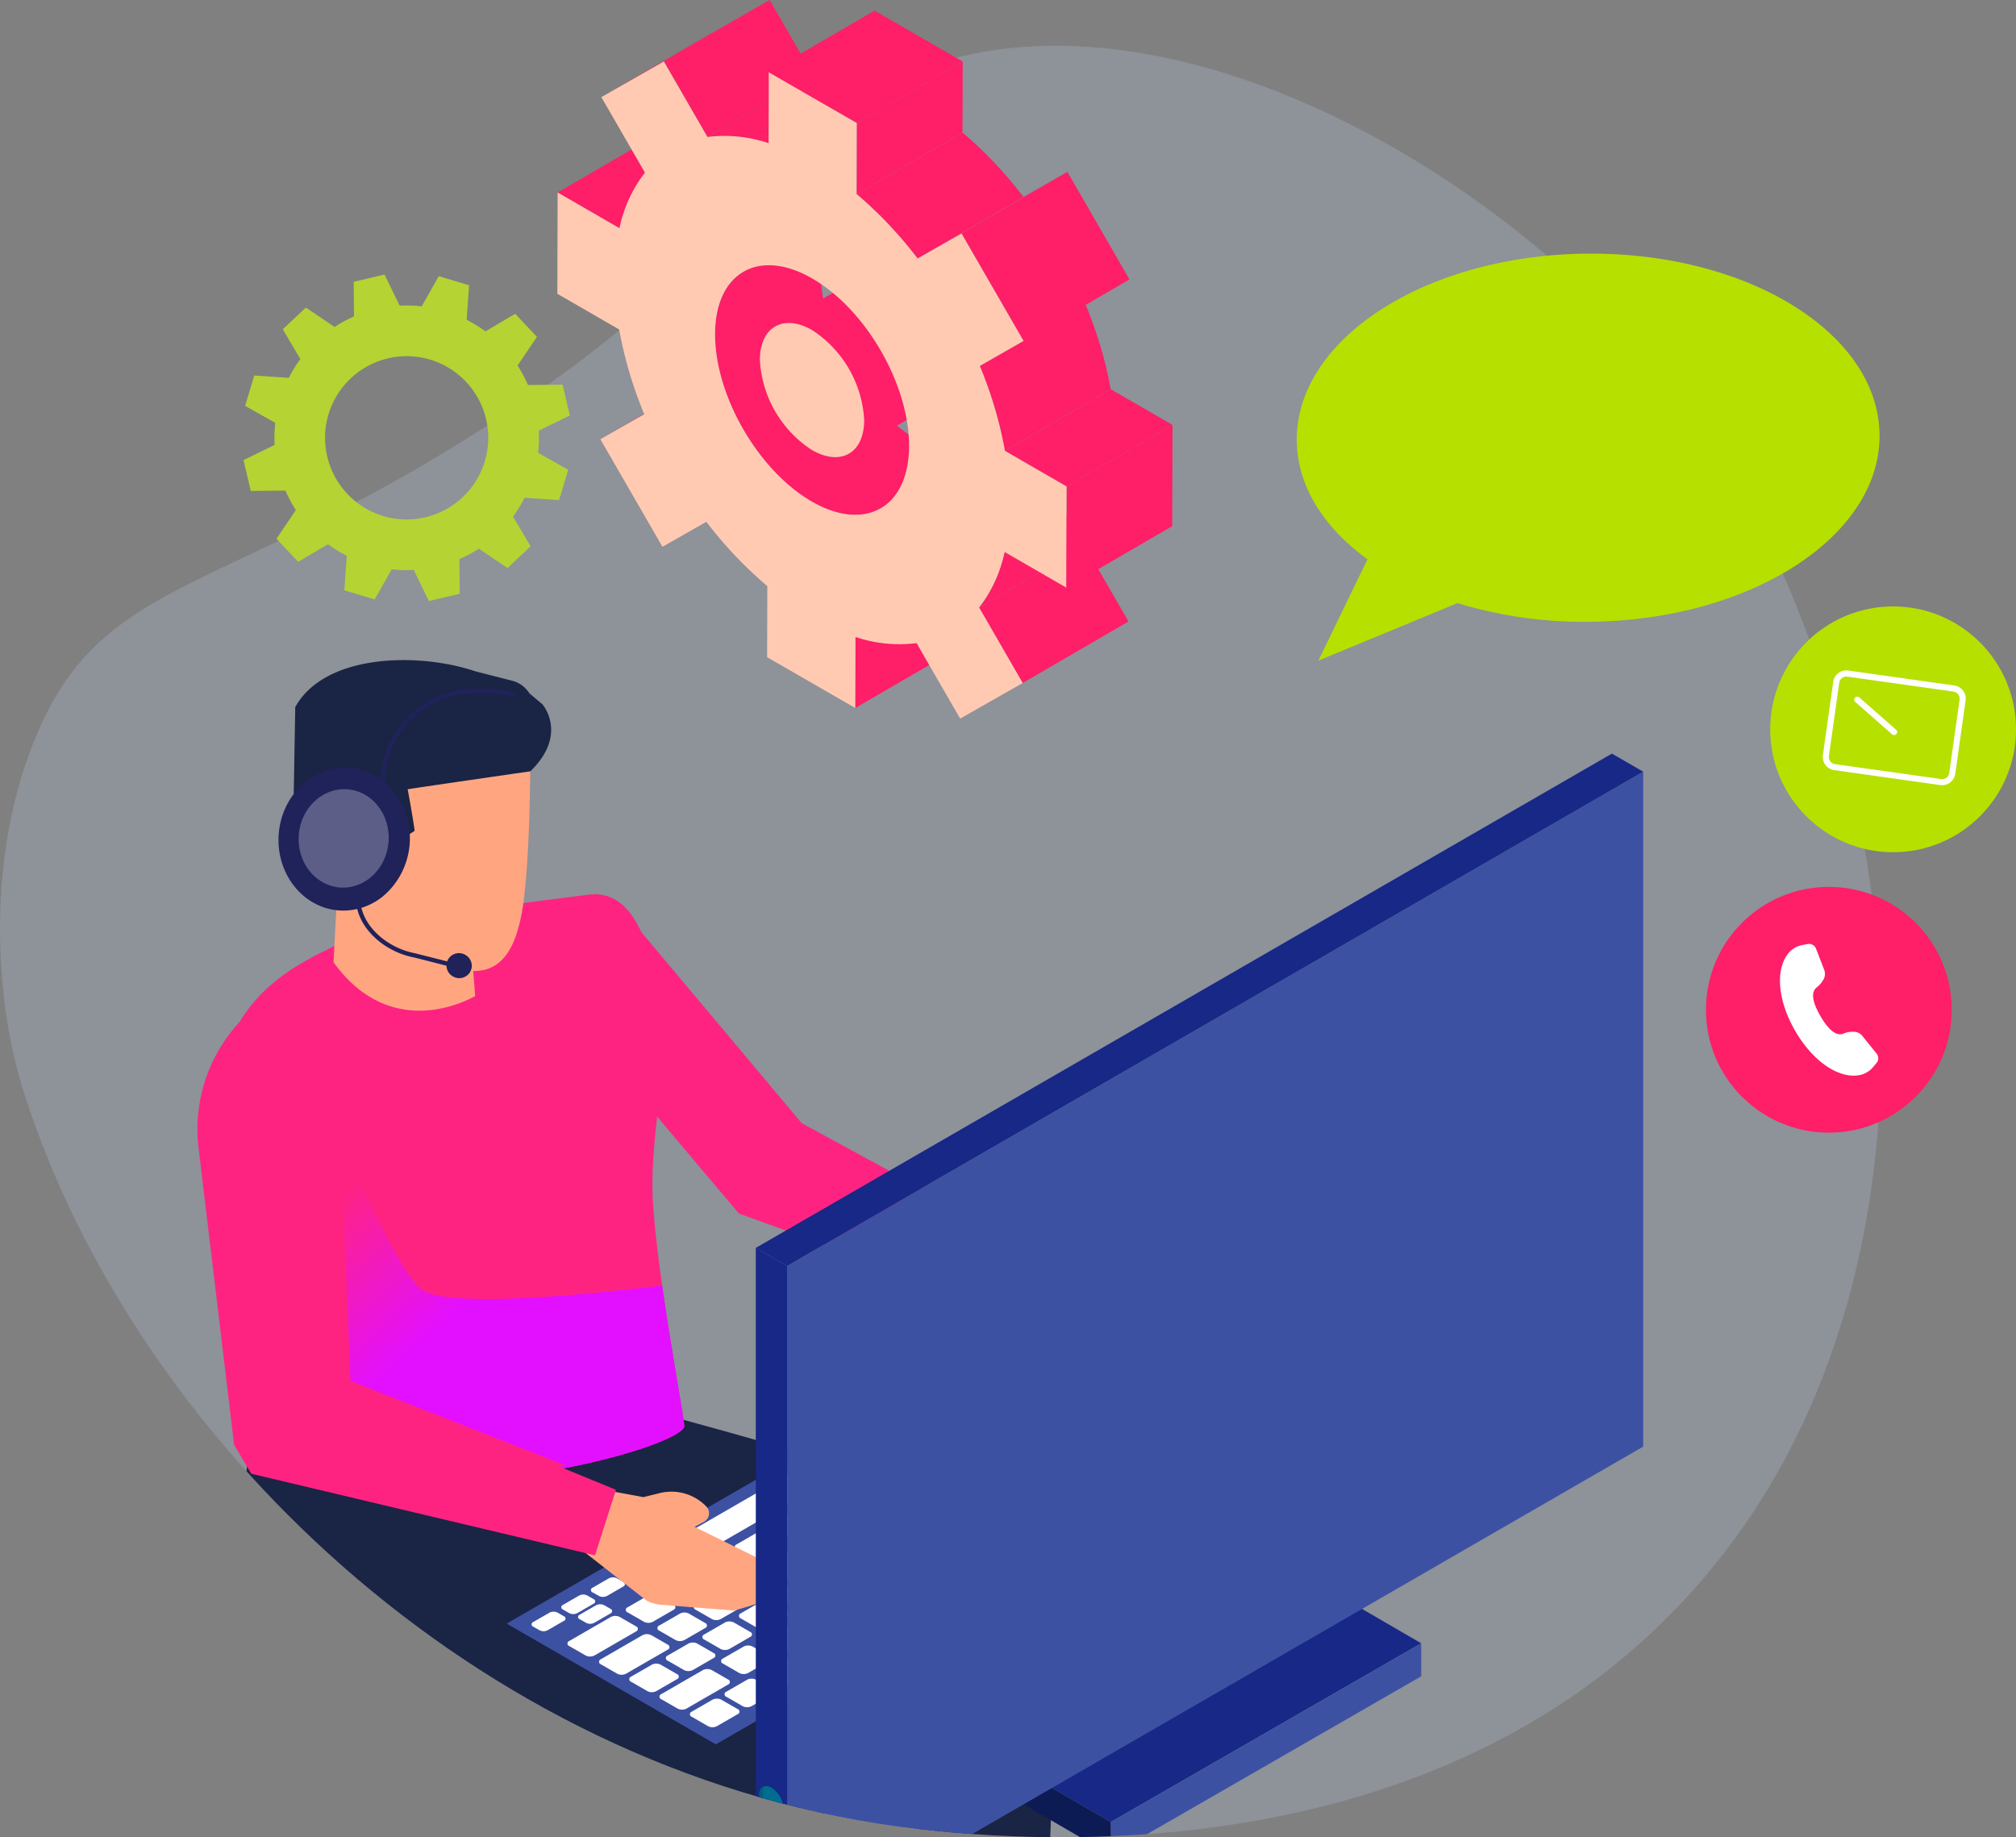 <svg xmlns="http://www.w3.org/2000/svg" xmlns:xlink="http://www.w3.org/1999/xlink" width="257.689" height="234.839" viewBox="0 0 257.689 234.839">
  <rect x="0" y="0" width="257.689" height="234.839" fill="#808080" stroke="none"/>
  <defs>
    <clipPath id="clip-path">
      <path id="Path_19715" data-name="Path 19715" d="M21.71,575.793c-6.96,15.932-5.465,34.562-2.162,45.35,13.016,42.523,55.209,85.83,109.415,94.369,12.685,2,77.021,10.127,110.661-37.937,29.737-42.491,18.39-109.5-8.164-144.638-22-29.114-67.685-54.678-99.508-40.72-19.082,8.37-16.523,21.56-54.179,45.45C45.183,558.349,30.221,556.307,21.71,575.793Z" transform="translate(-16.776 -488.293)" fill="none"/>
    </clipPath>
    <linearGradient id="linear-gradient" x1="0.027" y1="0.885" x2="-0.265" y2="0.549" gradientUnits="objectBoundingBox">
      <stop offset="0" stop-color="#e310ff"/>
      <stop offset="1" stop-color="#ff2381"/>
    </linearGradient>
  </defs>
  <g id="Group_6552" data-name="Group 6552" transform="translate(-16.776 -481.533)">
    <path id="Path_19715-2" data-name="Path 19715" d="M21.71,575.793c-6.96,15.932-5.465,34.562-2.162,45.35,13.016,42.523,55.209,85.83,109.415,94.369,12.685,2,77.021,10.127,110.661-37.937,29.737-42.491,18.39-109.5-8.164-144.638-22-29.114-67.685-54.678-99.508-40.72-19.082,8.37-16.523,21.56-54.179,45.45C45.183,558.349,30.221,556.307,21.71,575.793Z" transform="translate(0 -0.913)" fill="#caddff" opacity="0.2" style="isolation: isolate"/>
    <g id="Group_6536" data-name="Group 6536" transform="translate(16.776 487.38)">
      <g id="Group_6535" data-name="Group 6535" clip-path="url(#clip-path)">
        <g id="Group_6534" data-name="Group 6534" transform="translate(25.242 78.526)">
          <g id="Group_6525" data-name="Group 6525" transform="translate(95.275 176.01)">
            <path id="Path_21523" data-name="Path 21523" d="M157.4,791.653s-1.372,6.548-1.295,8.1,2.91,2.6,4.425,3.376,3.021.452,4.1.937,4.059,5.317,9.667,7.108,7.668,1.764,8.595-.924-11.6-14.2-12.772-15.568-4.41-3.929-5.575-4.19S158.97,790.033,157.4,791.653Z" transform="translate(-156.105 -783.607)" fill="#1a2444"/>
            <path id="Path_21524" data-name="Path 21524" d="M166.665,792.07l.548-8.98-8.683-.53-.548,8.98a2.159,2.159,0,0,0,1.163,1.85,6.8,6.8,0,0,0,6.141.375A2.16,2.16,0,0,0,166.665,792.07Z" transform="translate(-156.358 -782.56)" fill="#efb387"/>
          </g>
          <path id="Path_21525" data-name="Path 21525" d="M80.459,699.224l58.348,22.818,8.706,51.213,10.344,1.271s5.007-62.652-.28-67.737-46.831-16.062-46.831-16.062Z" transform="translate(-50.617 -594.151)" fill="#1a2444"/>
          <g id="Group_6526" data-name="Group 6526" transform="translate(54.563 189.579)">
            <path id="Path_21526" data-name="Path 21526" d="M109.609,807.653s-.752,6.654-.529,8.189,3.141,2.314,4.723,2.946,3.051.165,4.167.547,4.541,4.914,10.293,6.169,7.8,1.035,8.471-1.73-12.881-13.054-14.179-14.306-4.759-3.5-5.945-3.648S111.016,805.892,109.609,807.653Z" transform="translate(-109.038 -799.264)" fill="#1a2444"/>
            <path id="Path_21527" data-name="Path 21527" d="M118.823,807.245l-.3-9-8.695.291.3,9a2.162,2.162,0,0,0,1.332,1.734,6.8,6.8,0,0,0,6.148-.206A2.165,2.165,0,0,0,118.823,807.245Z" transform="translate(-109.145 -798.247)" fill="#efb387"/>
          </g>
          <path id="Path_21528" data-name="Path 21528" d="M83.259,691.246l-29.576,2.2s-3.118,19.693,1.122,25.059c7.866,9.953,52.307,17.479,52.307,17.479L102.6,786.586l11.1,1.195s20.368-63.062,16.287-67.512C121.364,710.871,83.259,691.246,83.259,691.246Z" transform="translate(-46.852 -594.221)" fill="#1a2444"/>
          <path id="Path_21529" data-name="Path 21529" d="M52.139,630.052c3.6-5.874,8.706-8.092,14.2-10.745s24.6-4.806,30.377-5.564,7.436,6.054,9.236,11.549-1.008,16.782-1.008,25.451,3.933,28.744,4.076,30.876S87.86,690.354,68.6,688.506c-9.948-1.137-15.064-4.248-15.064-4.248Z" transform="translate(-46.793 -583.749)" fill="#ff2381"/>
          <g id="Group_6527" data-name="Group 6527" transform="translate(12.243)">
            <path id="Path_21530" data-name="Path 21530" d="M77.942,614.126c-1.861-.189-8.835-3.626-11.287-3.373l-.591,11.219c7.689,10.665,18.109,4.311,18.109,4.311L83.157,613.7A15.525,15.525,0,0,1,77.942,614.126Z" transform="translate(-60.916 -583.351)" fill="#ffa681"/>
            <path id="Path_21531" data-name="Path 21531" d="M90.256,611.3c.772-6.405.791-16.641.791-16.641s-22.09-4.692-26.162.832a77.782,77.782,0,0,1,2.12,10.649c.092,1.232.057,2.932.953,3.7,0,0,2.156,3.193,3.3,4.676,1.689,2.188,7.379,5.613,11.354,6.1a7.637,7.637,0,0,0,2.181-.017C87.548,620.144,89.479,617.729,90.256,611.3Z" transform="translate(-60.757 -580.93)" fill="#ffa681"/>
            <path id="Path_21532" data-name="Path 21532" d="M60.367,585.09l-.254,14.668,5.987,8.387,1.214-.154c.621-1.39,2.533-4.675,2.533-4.675a14.14,14.14,0,0,1-.677-2.906l2.378-1.7,2.4,3.282,1.683-1.094c-.282-2.039-.824-4.913-.889-5.307.015-.038,15.679-2.3,15.679-2.3,4.893-4.768,1.525-8.581,1.525-8.581l-1.635-1.368a3.716,3.716,0,0,0-2.235-1.633l-4.7-1.2C76.031,578.035,64.1,578.294,60.367,585.09Z" transform="translate(-60.113 -579.076)" fill="#1a2444"/>
          </g>
          <path id="Path_21533" data-name="Path 21533" d="M95.335,690.5,67.966,679.772l-3.719-37.316S73,664.74,76.94,668c3.46,2.864,25.559.239,30.881-.441,1.166,8.213,2.747,16.609,2.836,17.946.08,1.217-6.834,3.892-16.366,5.619Z" transform="translate(-48.428 -587.634)" fill="url(#linear-gradient)"/>
          <path id="Path_21534" data-name="Path 21534" d="M162.2,662.639l9.181,2.9a3.671,3.671,0,0,1,1.1.913l4.334,5.334a15.546,15.546,0,0,1-.5,5.1h0a2.466,2.466,0,0,1-3.381,1l-6.091-3.4.112.993a.923.923,0,0,1-1.07,1.013h0a4.589,4.589,0,0,1-3.535-2.911l-.56-1.49-2.127-1.022Z" transform="translate(-61.31 -590.359)" fill="#ffa681"/>
          <path id="Path_21535" data-name="Path 21535" d="M106.837,614.6l23.891,28.468,24.6,13.38-3.051,8.83L122.7,654.617,101.769,629.79Z" transform="translate(-53.494 -583.873)" fill="#ff2381"/>
          <g id="Group_6529" data-name="Group 6529" transform="translate(39.522 86.094)">
            <path id="Path_21536" data-name="Path 21536" d="M91.65,715.673l64.2-37.064,26.734,15.434-64.2,37.065Z" transform="translate(-91.65 -678.609)" fill="#3d51a3"/>
            <g id="Group_6528" data-name="Group 6528" transform="translate(23.424 13.434)">
              <path id="Path_21537" data-name="Path 21537" d="M185.486,696.457a.344.344,0,0,1,0-.652l2.649-1.53a1.249,1.249,0,0,1,1.131,0l2.084,1.2a.345.345,0,0,1,0,.653l-2.65,1.53a1.249,1.249,0,0,1-1.131,0Z" transform="translate(-127.711 -694.14)" fill="#fff"/>
              <path id="Path_21538" data-name="Path 21538" d="M180.368,699.411a.344.344,0,0,1,0-.652l2.65-1.53a1.249,1.249,0,0,1,1.131,0l2.084,1.2a.344.344,0,0,1,0,.652l-2.65,1.53a1.249,1.249,0,0,1-1.131,0Z" transform="translate(-127.02 -694.539)" fill="#fff"/>
              <path id="Path_21539" data-name="Path 21539" d="M175.252,702.366a.344.344,0,0,1,0-.652l2.65-1.531a1.257,1.257,0,0,1,1.131,0l2.084,1.2a.345.345,0,0,1,0,.654l-2.649,1.53a1.253,1.253,0,0,1-1.132,0Z" transform="translate(-126.329 -694.938)" fill="#fff"/>
              <path id="Path_21540" data-name="Path 21540" d="M170.135,705.32a.344.344,0,0,1,0-.652l2.65-1.53a1.25,1.25,0,0,1,1.13,0l2.085,1.2a.345.345,0,0,1,0,.653l-2.65,1.53a1.249,1.249,0,0,1-1.131,0Z" transform="translate(-125.639 -695.336)" fill="#fff"/>
              <path id="Path_21541" data-name="Path 21541" d="M165.018,708.275a.345.345,0,0,1,0-.653l2.65-1.529a1.244,1.244,0,0,1,1.13,0l2.085,1.2a.344.344,0,0,1,0,.652l-2.65,1.53a1.249,1.249,0,0,1-1.131,0Z" transform="translate(-124.948 -695.735)" fill="#fff"/>
              <path id="Path_21542" data-name="Path 21542" d="M159.9,711.229a.345.345,0,0,1,0-.653l2.649-1.53a1.251,1.251,0,0,1,1.131,0l2.085,1.2a.344.344,0,0,1,0,.652l-2.649,1.53a1.25,1.25,0,0,1-1.131,0Z" transform="translate(-124.257 -696.134)" fill="#fff"/>
              <path id="Path_21543" data-name="Path 21543" d="M154.784,714.183a.344.344,0,0,1,0-.652l2.65-1.53a1.25,1.25,0,0,1,1.13,0l2.085,1.2a.345.345,0,0,1,0,.653l-2.65,1.53a1.246,1.246,0,0,1-1.131,0Z" transform="translate(-123.566 -696.533)" fill="#fff"/>
              <path id="Path_21544" data-name="Path 21544" d="M149.667,717.138a.344.344,0,0,1,0-.652l2.65-1.531a1.252,1.252,0,0,1,1.13,0l2.085,1.2a.345.345,0,0,1,0,.653l-2.65,1.53a1.249,1.249,0,0,1-1.131,0Z" transform="translate(-122.875 -696.932)" fill="#fff"/>
              <path id="Path_21545" data-name="Path 21545" d="M144.549,720.092a.345.345,0,0,1,0-.653l2.65-1.529a1.246,1.246,0,0,1,1.13,0l2.084,1.2a.344.344,0,0,1,0,.653l-2.649,1.53a1.254,1.254,0,0,1-1.131,0Z" transform="translate(-122.184 -697.331)" fill="#fff"/>
              <path id="Path_21546" data-name="Path 21546" d="M139.432,723.046a.344.344,0,0,1,0-.652l2.65-1.53a1.249,1.249,0,0,1,1.131,0l2.085,1.2a.345.345,0,0,1,0,.653l-2.65,1.53a1.249,1.249,0,0,1-1.131,0Z" transform="translate(-121.493 -697.73)" fill="#fff"/>
              <path id="Path_21547" data-name="Path 21547" d="M134.315,726a.344.344,0,0,1,0-.651l2.649-1.53a1.249,1.249,0,0,1,1.131,0l2.085,1.2a.345.345,0,0,1,0,.653l-2.649,1.529a1.251,1.251,0,0,1-1.131,0Z" transform="translate(-120.802 -698.129)" fill="#fff"/>
              <path id="Path_21548" data-name="Path 21548" d="M129.2,728.955a.345.345,0,0,1,0-.653l2.65-1.529a1.247,1.247,0,0,1,1.13,0l2.084,1.2a.345.345,0,0,1,0,.653l-2.65,1.529a1.246,1.246,0,0,1-1.131,0Z" transform="translate(-120.112 -698.527)" fill="#fff"/>
              <path id="Path_21549" data-name="Path 21549" d="M124.081,731.909a.344.344,0,0,1,0-.652l2.65-1.53a1.25,1.25,0,0,1,1.13,0l2.085,1.2a.344.344,0,0,1,0,.651l-2.65,1.531a1.252,1.252,0,0,1-1.131,0Z" transform="translate(-119.421 -698.926)" fill="#fff"/>
              <path id="Path_21550" data-name="Path 21550" d="M118.964,734.863a.344.344,0,0,1,0-.652l2.649-1.53a1.254,1.254,0,0,1,1.131,0l2.085,1.2a.345.345,0,0,1,0,.653l-2.65,1.53a1.247,1.247,0,0,1-1.13,0Z" transform="translate(-118.73 -699.325)" fill="#fff"/>
            </g>
            <path id="Path_21551" data-name="Path 21551" d="M180.988,693.86a.344.344,0,0,1,0-.652l2.65-1.53a1.247,1.247,0,0,1,1.13,0l2.085,1.2a.345.345,0,0,1,0,.653l-2.65,1.53a1.249,1.249,0,0,1-1.131,0Z" transform="translate(-103.68 -680.355)" fill="#fff"/>
            <path id="Path_21552" data-name="Path 21552" d="M174.665,692.211a.344.344,0,0,1,0-.652l4.257-2.458a1.252,1.252,0,0,1,1.131,0l2.084,1.2a.344.344,0,0,1,0,.652l-4.257,2.458a1.246,1.246,0,0,1-1.131,0Z" transform="translate(-102.827 -680.007)" fill="#fff"/>
            <path id="Path_21553" data-name="Path 21553" d="M167.986,690.741a.345.345,0,0,1,0-.653l6.174-3.565a1.251,1.251,0,0,1,1.131,0l2.083,1.2a.344.344,0,0,1,0,.653l-6.173,3.564a1.254,1.254,0,0,1-1.131,0Z" transform="translate(-101.925 -679.659)" fill="#fff"/>
            <path id="Path_21554" data-name="Path 21554" d="M175.768,696.874a.344.344,0,0,1,0-.652l2.65-1.531a1.252,1.252,0,0,1,1.13,0l2.085,1.2a.345.345,0,0,1,0,.653l-2.65,1.529a1.248,1.248,0,0,1-1.131,0Z" transform="translate(-102.976 -680.762)" fill="#fff"/>
            <path id="Path_21555" data-name="Path 21555" d="M170.549,699.887a.344.344,0,0,1,0-.652l2.649-1.53a1.249,1.249,0,0,1,1.131,0l2.084,1.2a.345.345,0,0,1,0,.653l-2.649,1.53a1.251,1.251,0,0,1-1.131,0Z" transform="translate(-102.271 -681.169)" fill="#fff"/>
            <path id="Path_21556" data-name="Path 21556" d="M165.33,702.9a.344.344,0,0,1,0-.652l2.649-1.53a1.249,1.249,0,0,1,1.13,0l2.085,1.2a.345.345,0,0,1,0,.653l-2.649,1.53a1.253,1.253,0,0,1-1.131,0Z" transform="translate(-101.566 -681.576)" fill="#fff"/>
            <path id="Path_21557" data-name="Path 21557" d="M160.111,705.914a.345.345,0,0,1,0-.653l2.65-1.53a1.251,1.251,0,0,1,1.131,0l2.084,1.2a.344.344,0,0,1,0,.652l-2.65,1.531a1.253,1.253,0,0,1-1.131,0Z" transform="translate(-100.862 -681.983)" fill="#fff"/>
            <path id="Path_21558" data-name="Path 21558" d="M154.891,708.927a.344.344,0,0,1,0-.652l2.649-1.53a1.252,1.252,0,0,1,1.131,0l2.084,1.2a.345.345,0,0,1,0,.653l-2.65,1.53a1.253,1.253,0,0,1-1.131,0Z" transform="translate(-100.157 -682.389)" fill="#fff"/>
            <path id="Path_21559" data-name="Path 21559" d="M149.672,711.941a.345.345,0,0,1,0-.653l2.65-1.529a1.246,1.246,0,0,1,1.131,0l2.084,1.2a.344.344,0,0,1,0,.652l-2.65,1.53a1.246,1.246,0,0,1-1.13,0Z" transform="translate(-99.452 -682.796)" fill="#fff"/>
            <path id="Path_21560" data-name="Path 21560" d="M144.453,714.954a.344.344,0,0,1,0-.652l2.65-1.53a1.247,1.247,0,0,1,1.13,0l2.084,1.2a.345.345,0,0,1,0,.653l-2.65,1.529a1.246,1.246,0,0,1-1.131,0Z" transform="translate(-98.747 -683.203)" fill="#fff"/>
            <path id="Path_21561" data-name="Path 21561" d="M139.233,717.967a.344.344,0,0,1,0-.652l2.65-1.53a1.244,1.244,0,0,1,1.13,0l2.085,1.2a.345.345,0,0,1,0,.653l-2.65,1.53a1.249,1.249,0,0,1-1.131,0Z" transform="translate(-98.043 -683.61)" fill="#fff"/>
            <path id="Path_21562" data-name="Path 21562" d="M134.014,720.981a.344.344,0,0,1,0-.652l2.649-1.531a1.254,1.254,0,0,1,1.131,0l2.085,1.2a.345.345,0,0,1,0,.653l-2.649,1.53a1.256,1.256,0,0,1-1.131,0Z" transform="translate(-97.338 -684.017)" fill="#fff"/>
            <path id="Path_21563" data-name="Path 21563" d="M128.795,723.994a.344.344,0,0,1,0-.652l2.649-1.53a1.248,1.248,0,0,1,1.131,0l2.085,1.2a.345.345,0,0,1,0,.653l-2.649,1.53a1.253,1.253,0,0,1-1.131,0Z" transform="translate(-96.633 -684.424)" fill="#fff"/>
            <path id="Path_21564" data-name="Path 21564" d="M123.575,727.007a.344.344,0,0,1,0-.652l2.65-1.53a1.251,1.251,0,0,1,1.131,0l2.084,1.2a.344.344,0,0,1,0,.652l-2.649,1.53a1.248,1.248,0,0,1-1.131,0Z" transform="translate(-95.929 -684.831)" fill="#fff"/>
            <path id="Path_21565" data-name="Path 21565" d="M169.433,695.377a.345.345,0,0,1,0-.653l2.649-1.529a1.249,1.249,0,0,1,1.131,0l2.085,1.2a.345.345,0,0,1,0,.653l-2.65,1.529a1.247,1.247,0,0,1-1.13,0Z" transform="translate(-102.12 -680.56)" fill="#fff"/>
            <path id="Path_21566" data-name="Path 21566" d="M164.03,698.5a.344.344,0,0,1,0-.652l2.65-1.53a1.25,1.25,0,0,1,1.13,0l2.085,1.2a.345.345,0,0,1,0,.653l-2.65,1.529a1.246,1.246,0,0,1-1.131,0Z" transform="translate(-101.391 -680.981)" fill="#fff"/>
            <path id="Path_21567" data-name="Path 21567" d="M160.443,684a.344.344,0,0,1,0-.652l4.257-2.458a1.246,1.246,0,0,1,1.131,0l2.085,1.2a.345.345,0,0,1,0,.653l-4.257,2.458a1.251,1.251,0,0,1-1.131,0Z" transform="translate(-100.906 -678.898)" fill="#fff"/>
            <path id="Path_21568" data-name="Path 21568" d="M155.211,687.166a.345.345,0,0,1,0-.653l2.651-1.529a1.247,1.247,0,0,1,1.13,0l2.085,1.2a.345.345,0,0,1,0,.653l-2.65,1.53a1.251,1.251,0,0,1-1.131,0Z" transform="translate(-100.2 -679.451)" fill="#fff"/>
            <path id="Path_21569" data-name="Path 21569" d="M149.809,690.285a.344.344,0,0,1,0-.652l2.65-1.53a1.249,1.249,0,0,1,1.13,0l2.085,1.2a.345.345,0,0,1,0,.653l-2.65,1.53a1.246,1.246,0,0,1-1.131,0Z" transform="translate(-99.471 -679.873)" fill="#fff"/>
            <path id="Path_21570" data-name="Path 21570" d="M115.4,707.915a.345.345,0,0,1,0-.653l27.432-15.838a1.251,1.251,0,0,1,1.131,0l2.085,1.2a.344.344,0,0,1,0,.652L118.62,709.118a1.249,1.249,0,0,1-1.131,0Z" transform="translate(-94.826 -680.321)" fill="#fff"/>
            <path id="Path_21571" data-name="Path 21571" d="M158.627,701.616a.345.345,0,0,1,0-.653l2.649-1.529a1.246,1.246,0,0,1,1.131,0l2.085,1.2a.344.344,0,0,1,0,.652l-2.65,1.53a1.251,1.251,0,0,1-1.131,0Z" transform="translate(-100.661 -681.402)" fill="#fff"/>
            <path id="Path_21572" data-name="Path 21572" d="M153.224,704.735a.344.344,0,0,1,0-.652l2.65-1.53a1.247,1.247,0,0,1,1.13,0l2.085,1.2a.345.345,0,0,1,0,.653l-2.649,1.529a1.254,1.254,0,0,1-1.131,0Z" transform="translate(-99.932 -681.823)" fill="#fff"/>
            <path id="Path_21573" data-name="Path 21573" d="M147.822,707.854a.344.344,0,0,1,0-.652l2.649-1.53a1.251,1.251,0,0,1,1.131,0l2.085,1.2a.344.344,0,0,1,0,.652l-2.65,1.53a1.246,1.246,0,0,1-1.131,0Z" transform="translate(-99.202 -682.245)" fill="#fff"/>
            <path id="Path_21574" data-name="Path 21574" d="M142.418,710.973a.344.344,0,0,1,0-.651l2.65-1.531a1.249,1.249,0,0,1,1.131,0l2.085,1.2a.345.345,0,0,1,0,.653l-2.649,1.529a1.246,1.246,0,0,1-1.131,0Z" transform="translate(-98.473 -682.666)" fill="#fff"/>
            <path id="Path_21575" data-name="Path 21575" d="M137.016,714.093a.344.344,0,0,1,0-.652l2.65-1.53a1.246,1.246,0,0,1,1.131,0l2.084,1.2a.344.344,0,0,1,0,.652l-2.649,1.53a1.251,1.251,0,0,1-1.131,0Z" transform="translate(-97.743 -683.087)" fill="#fff"/>
            <path id="Path_21576" data-name="Path 21576" d="M131.613,717.212a.344.344,0,0,1,0-.652l2.65-1.53a1.246,1.246,0,0,1,1.13,0l2.085,1.2a.345.345,0,0,1,0,.653l-2.65,1.529a1.244,1.244,0,0,1-1.13,0Z" transform="translate(-97.014 -683.508)" fill="#fff"/>
            <path id="Path_21577" data-name="Path 21577" d="M126.21,720.331a.344.344,0,0,1,0-.652l2.65-1.531a1.256,1.256,0,0,1,1.131,0l2.084,1.2a.345.345,0,0,1,0,.653l-2.65,1.529a1.244,1.244,0,0,1-1.13,0Z" transform="translate(-96.284 -683.929)" fill="#fff"/>
            <path id="Path_21578" data-name="Path 21578" d="M120.808,723.451a.344.344,0,0,1,0-.652l2.649-1.53a1.249,1.249,0,0,1,1.131,0l2.085,1.2a.344.344,0,0,1,0,.652l-2.65,1.53a1.251,1.251,0,0,1-1.131,0Z" transform="translate(-95.555 -684.35)" fill="#fff"/>
            <path id="Path_21579" data-name="Path 21579" d="M162.47,694.242a.344.344,0,0,1,0-.652l2.65-1.53a1.249,1.249,0,0,1,1.131,0l2.085,1.2a.345.345,0,0,1,0,.653l-2.65,1.53a1.249,1.249,0,0,1-1.131,0Z" transform="translate(-101.18 -680.407)" fill="#fff"/>
            <path id="Path_21580" data-name="Path 21580" d="M157.1,697.342a.345.345,0,0,1,0-.654l2.649-1.529a1.25,1.25,0,0,1,1.13,0l2.085,1.2a.345.345,0,0,1,0,.653l-2.649,1.53a1.25,1.25,0,0,1-1.131,0Z" transform="translate(-100.455 -680.825)" fill="#fff"/>
            <path id="Path_21581" data-name="Path 21581" d="M151.734,700.44a.344.344,0,0,1,0-.652l2.65-1.53a1.251,1.251,0,0,1,1.131,0l2.084,1.2a.345.345,0,0,1,0,.653l-2.65,1.53a1.251,1.251,0,0,1-1.131,0Z" transform="translate(-99.731 -681.244)" fill="#fff"/>
            <path id="Path_21582" data-name="Path 21582" d="M146.365,703.54a.344.344,0,0,1,0-.652l2.649-1.531a1.257,1.257,0,0,1,1.131,0l2.085,1.2a.345.345,0,0,1,0,.653l-2.649,1.53a1.251,1.251,0,0,1-1.131,0Z" transform="translate(-99.006 -681.662)" fill="#fff"/>
            <path id="Path_21583" data-name="Path 21583" d="M141,706.639a.344.344,0,0,1,0-.652l2.649-1.53a1.249,1.249,0,0,1,1.131,0l2.085,1.2a.345.345,0,0,1,0,.653l-2.65,1.53a1.249,1.249,0,0,1-1.131,0Z" transform="translate(-98.281 -682.081)" fill="#fff"/>
            <path id="Path_21584" data-name="Path 21584" d="M135.629,709.739a.345.345,0,0,1,0-.653l2.649-1.53a1.256,1.256,0,0,1,1.131,0l2.084,1.2a.345.345,0,0,1,0,.653l-2.649,1.53a1.249,1.249,0,0,1-1.131,0Z" transform="translate(-97.556 -682.499)" fill="#fff"/>
            <path id="Path_21585" data-name="Path 21585" d="M130.262,712.837a.344.344,0,0,1,0-.652l2.65-1.53a1.249,1.249,0,0,1,1.131,0l2.084,1.2a.345.345,0,0,1,0,.653l-2.65,1.529a1.246,1.246,0,0,1-1.131,0Z" transform="translate(-96.831 -682.917)" fill="#fff"/>
            <path id="Path_21586" data-name="Path 21586" d="M124.894,715.936a.344.344,0,0,1,0-.652l2.65-1.531a1.257,1.257,0,0,1,1.131,0l2.084,1.2a.345.345,0,0,1,0,.653l-2.65,1.53a1.253,1.253,0,0,1-1.131,0Z" transform="translate(-96.107 -683.336)" fill="#fff"/>
            <path id="Path_21587" data-name="Path 21587" d="M119.526,719.035a.344.344,0,0,1,0-.652l2.649-1.53a1.249,1.249,0,0,1,1.131,0l2.085,1.2a.344.344,0,0,1,0,.652l-2.649,1.53a1.251,1.251,0,0,1-1.131,0Z" transform="translate(-95.382 -683.754)" fill="#fff"/>
            <path id="Path_21588" data-name="Path 21588" d="M114.159,722.135a.344.344,0,0,1,0-.652l2.65-1.53a1.247,1.247,0,0,1,1.13,0l2.085,1.2a.345.345,0,0,1,0,.653l-2.65,1.529a1.251,1.251,0,0,1-1.131,0Z" transform="translate(-94.657 -684.173)" fill="#fff"/>
            <path id="Path_21589" data-name="Path 21589" d="M109.768,713.4a.344.344,0,0,1,0-.652l2.65-1.53a1.249,1.249,0,0,1,1.131,0l2.084,1.2a.344.344,0,0,1,0,.653l-2.649,1.53a1.255,1.255,0,0,1-1.132,0Z" transform="translate(-94.065 -682.994)" fill="#fff"/>
            <path id="Path_21590" data-name="Path 21590" d="M115.405,726.57a.345.345,0,0,1,0-.653l2.65-1.53a1.252,1.252,0,0,1,1.13,0l2.085,1.2a.344.344,0,0,1,0,.651l-2.65,1.53a1.251,1.251,0,0,1-1.131,0Z" transform="translate(-94.826 -684.771)" fill="#fff"/>
            <path id="Path_21591" data-name="Path 21591" d="M110,729.689a.344.344,0,0,1,0-.652l2.65-1.53a1.25,1.25,0,0,1,1.13,0l2.085,1.2a.345.345,0,0,1,0,.653l-2.65,1.529a1.244,1.244,0,0,1-1.13,0Z" transform="translate(-94.096 -685.193)" fill="#fff"/>
            <path id="Path_21592" data-name="Path 21592" d="M114.466,732.027a.345.345,0,0,1,0-.653l5.315-3.069a1.25,1.25,0,0,1,1.13,0l2.085,1.2a.344.344,0,0,1,0,.652l-5.316,3.069a1.249,1.249,0,0,1-1.131,0Z" transform="translate(-94.699 -685.3)" fill="#fff"/>
            <path id="Path_21593" data-name="Path 21593" d="M105.537,726.872a.345.345,0,0,1,0-.653l5.315-3.069a1.25,1.25,0,0,1,1.13,0l2.085,1.2a.344.344,0,0,1,0,.652l-5.315,3.069a1.249,1.249,0,0,1-1.131,0Z" transform="translate(-93.493 -684.605)" fill="#fff"/>
            <path id="Path_21594" data-name="Path 21594" d="M163.316,688.045a.344.344,0,0,1,0-.652l6.174-3.565a1.247,1.247,0,0,1,1.13,0l2.085,1.2a.345.345,0,0,1,0,.653l-6.173,3.565a1.254,1.254,0,0,1-1.131,0Z" transform="translate(-101.294 -679.295)" fill="#fff"/>
            <path id="Path_21595" data-name="Path 21595" d="M157.8,691.546a.344.344,0,0,1,0-.652l2.65-1.53a1.248,1.248,0,0,1,1.129,0l2.085,1.2a.345.345,0,0,1,0,.653l-2.649,1.53a1.25,1.25,0,0,1-1.131,0Z" transform="translate(-100.55 -680.043)" fill="#fff"/>
            <path id="Path_21596" data-name="Path 21596" d="M152.432,694.646a.345.345,0,0,1,0-.653l2.65-1.529a1.246,1.246,0,0,1,1.131,0l2.085,1.2a.345.345,0,0,1,0,.653l-2.65,1.529a1.249,1.249,0,0,1-1.131,0Z" transform="translate(-99.825 -680.461)" fill="#fff"/>
            <path id="Path_21597" data-name="Path 21597" d="M147.065,697.745a.345.345,0,0,1,0-.653l2.649-1.53a1.252,1.252,0,0,1,1.131,0l2.085,1.2a.344.344,0,0,1,0,.652l-2.65,1.53a1.249,1.249,0,0,1-1.131,0Z" transform="translate(-99.1 -680.88)" fill="#fff"/>
            <path id="Path_21598" data-name="Path 21598" d="M141.7,700.844a.344.344,0,0,1,0-.652l2.649-1.53a1.252,1.252,0,0,1,1.131,0l2.085,1.2a.345.345,0,0,1,0,.653l-2.65,1.53a1.249,1.249,0,0,1-1.131,0Z" transform="translate(-98.375 -681.298)" fill="#fff"/>
            <path id="Path_21599" data-name="Path 21599" d="M136.328,703.943a.344.344,0,0,1,0-.652l2.649-1.53a1.256,1.256,0,0,1,1.131,0l2.085,1.2a.345.345,0,0,1,0,.653l-2.65,1.53a1.249,1.249,0,0,1-1.131,0Z" transform="translate(-97.651 -681.717)" fill="#fff"/>
            <path id="Path_21600" data-name="Path 21600" d="M130.961,707.043a.345.345,0,0,1,0-.653l2.649-1.53a1.254,1.254,0,0,1,1.131,0l2.084,1.2a.344.344,0,0,1,0,.652l-2.65,1.53a1.249,1.249,0,0,1-1.131,0Z" transform="translate(-96.926 -682.135)" fill="#fff"/>
            <path id="Path_21601" data-name="Path 21601" d="M125.593,710.141a.344.344,0,0,1,0-.652l2.65-1.53a1.252,1.252,0,0,1,1.131,0l2.085,1.2a.345.345,0,0,1,0,.653l-2.65,1.531a1.252,1.252,0,0,1-1.131,0Z" transform="translate(-96.201 -682.553)" fill="#fff"/>
            <path id="Path_21602" data-name="Path 21602" d="M120.225,713.241a.345.345,0,0,1,0-.653l2.65-1.529a1.249,1.249,0,0,1,1.131,0l2.085,1.2a.345.345,0,0,1,0,.653l-2.651,1.53a1.248,1.248,0,0,1-1.131,0Z" transform="translate(-95.476 -682.972)" fill="#fff"/>
            <path id="Path_21603" data-name="Path 21603" d="M114.857,716.34a.345.345,0,0,1,0-.653l2.649-1.529a1.246,1.246,0,0,1,1.131,0l2.085,1.2a.345.345,0,0,1,0,.653l-2.649,1.53a1.254,1.254,0,0,1-1.131,0Z" transform="translate(-94.752 -683.39)" fill="#fff"/>
            <path id="Path_21604" data-name="Path 21604" d="M109.49,719.439a.344.344,0,0,1,0-.652l2.65-1.53a1.251,1.251,0,0,1,1.131,0l2.084,1.2a.345.345,0,0,1,0,.653l-2.65,1.53a1.25,1.25,0,0,1-1.131,0Z" transform="translate(-94.027 -683.809)" fill="#fff"/>
            <path id="Path_21605" data-name="Path 21605" d="M100.868,724.176a.344.344,0,0,1,0-.652l5.315-3.068a1.244,1.244,0,0,1,1.13,0l2.085,1.2a.344.344,0,0,1,0,.652l-5.316,3.069a1.249,1.249,0,0,1-1.131,0Z" transform="translate(-92.863 -684.241)" fill="#fff"/>
            <path id="Path_21606" data-name="Path 21606" d="M104.32,716.546a.314.314,0,0,1,0-.6l2.079-1.2a1.136,1.136,0,0,1,1.029,0l.8.459a.314.314,0,0,1,0,.594l-2.079,1.2a1.137,1.137,0,0,1-1.028,0Z" transform="translate(-93.332 -683.472)" fill="#fff"/>
            <path id="Path_21607" data-name="Path 21607" d="M99.934,719.078a.313.313,0,0,1,0-.594l2.079-1.2a1.136,1.136,0,0,1,1.029,0l.8.459a.314.314,0,0,1,0,.594l-2.079,1.2a1.136,1.136,0,0,1-1.029,0Z" transform="translate(-92.739 -683.814)" fill="#fff"/>
            <path id="Path_21608" data-name="Path 21608" d="M102.432,720.521a.314.314,0,0,1,0-.6l2.079-1.2a1.139,1.139,0,0,1,1.029,0l.8.46a.313.313,0,0,1,0,.593l-2.079,1.2a1.134,1.134,0,0,1-1.028,0Z" transform="translate(-93.077 -684.009)" fill="#fff"/>
            <path id="Path_21609" data-name="Path 21609" d="M95.546,721.611a.314.314,0,0,1,0-.594l2.079-1.2a1.143,1.143,0,0,1,1.03,0l.8.46a.313.313,0,0,1,0,.593l-2.079,1.2a1.137,1.137,0,0,1-1.028,0Z" transform="translate(-92.147 -684.156)" fill="#fff"/>
          </g>
          <path id="Path_21610" data-name="Path 21610" d="M101.9,708.813l9.023,7.05a4.955,4.955,0,0,0,1.856.525l9.257.741c.912-.236,4.5-1.165,4.937-2h0A3.328,3.328,0,0,0,125.5,710.6l-8.453-4.174,1.192-.637a1.246,1.246,0,0,0,.309-1.966h0a6.2,6.2,0,0,0-5.945-1.708l-2.088.517-4.709-.87Z" transform="translate(-53.512 -595.641)" fill="#ffa681"/>
          <path id="Path_21611" data-name="Path 21611" d="M51.3,632.607h0a20.153,20.153,0,0,0-5.2,16.066l4.546,37.951,2.192,3.68,43.933,10.429,2.677-8.376L65.5,678.442l-1.557-38.85Z" transform="translate(-45.959 -586.304)" fill="#ff2381"/>
          <g id="Group_6533" data-name="Group 6533" transform="translate(71.364 11.955)">
            <g id="Group_6530" data-name="Group 6530" transform="translate(25.027 101.895)">
              <path id="Path_21612" data-name="Path 21612" d="M217.419,722.521l-39.672,22.846L157.4,733.544,197.068,710.7Z" transform="translate(-157.395 -710.698)" fill="#172886"/>
              <path id="Path_21613" data-name="Path 21613" d="M220.6,728.584v-4.218l-39.672,22.846v4.217Z" transform="translate(-160.572 -712.543)" fill="#3d51a3"/>
              <path id="Path_21614" data-name="Path 21614" d="M177.747,748.932,157.4,737.11v4.217l20.351,11.823Z" transform="translate(-157.395 -714.264)" fill="#0d1b54"/>
            </g>
            <path id="Path_21615" data-name="Path 21615" d="M242.517,681.836,133.09,745.014v-86.27l109.427-63.178Z" transform="translate(-129.086 -593.258)" fill="#3d51a3"/>
            <path id="Path_21616" data-name="Path 21616" d="M137.374,661.884l102.016-58.9V680.7L137.374,739.6Z" transform="translate(-129.665 -594.26)" fill="#3d51a3"/>
            <path id="Path_21617" data-name="Path 21617" d="M132.465,754.515l-4-2.308v-86.27l4,2.308Z" transform="translate(-128.462 -602.759)" fill="#172886"/>
            <path id="Path_21618" data-name="Path 21618" d="M132.465,658.384l109.427-63.178-4-2.308L128.462,656.075Z" transform="translate(-128.462 -592.898)" fill="#172886"/>
            <g id="Group_6531" data-name="Group 6531" transform="translate(0.461 137.058)">
              <path id="Path_21619" data-name="Path 21619" d="M129.562,751.4a1.164,1.164,0,0,1,.98.161,3.419,3.419,0,0,1,1.545,2.677,1.167,1.167,0,0,1-.348.928,1.022,1.022,0,0,1-1.2-.035,3.418,3.418,0,0,1-1.547-2.678A1.019,1.019,0,0,1,129.562,751.4Z" transform="translate(-128.995 -751.349)" fill="#006c92"/>
              <path id="Path_21620" data-name="Path 21620" d="M129.562,751.387a.9.9,0,0,1,.1-.022,1.276,1.276,0,0,0-.229.785,3.418,3.418,0,0,0,1.547,2.677,1.229,1.229,0,0,0,.889.185.836.836,0,0,1-.128.142,1.022,1.022,0,0,1-1.2-.035,3.418,3.418,0,0,1-1.547-2.678A1.02,1.02,0,0,1,129.562,751.387Z" transform="translate(-128.995 -751.351)" fill="#005e79"/>
            </g>
            <g id="Group_6532" data-name="Group 6532" transform="translate(0.461 131.966)">
              <path id="Path_21621" data-name="Path 21621" d="M129.562,745.512a1.164,1.164,0,0,1,.98.161,3.42,3.42,0,0,1,1.545,2.678,1.165,1.165,0,0,1-.348.927,1.019,1.019,0,0,1-1.2-.035,3.417,3.417,0,0,1-1.547-2.677A1.021,1.021,0,0,1,129.562,745.512Z" transform="translate(-128.995 -745.462)" fill="#006c92"/>
              <path id="Path_21622" data-name="Path 21622" d="M129.562,745.5a.731.731,0,0,1,.1-.023,1.278,1.278,0,0,0-.229.784,3.418,3.418,0,0,0,1.547,2.677,1.22,1.22,0,0,0,.889.185.807.807,0,0,1-.128.142,1.02,1.02,0,0,1-1.2-.036,3.417,3.417,0,0,1-1.547-2.678A1.019,1.019,0,0,1,129.562,745.5Z" transform="translate(-128.995 -745.464)" fill="#005e79"/>
            </g>
          </g>
        </g>
      </g>
    </g>
    <circle id="Ellipse_1642" data-name="Ellipse 1642" cx="15.709" cy="15.709" r="15.709" transform="translate(243.048 559.048)" fill="#b6e000"/>
    <g id="Group_6551" data-name="Group 6551" transform="translate(88.018 481.533)">
      <g id="Group_6537" data-name="Group 6537" transform="translate(5.503 45.081)">
        <path id="Path_21623" data-name="Path 21623" d="M111.108,541.509l13.522-7.858-5.609,3.2L105.5,544.7Z" transform="translate(-105.5 -533.651)" fill="#ff1e68"/>
      </g>
      <g id="Group_6538" data-name="Group 6538" transform="translate(38.081 73.558)">
        <path id="Path_21624" data-name="Path 21624" d="M143.163,583.513l13.522-7.858.026-9.082-13.522,7.858Z" transform="translate(-143.163 -566.573)" fill="#ff1e68"/>
      </g>
      <g id="Group_6539" data-name="Group 6539" transform="translate(0.036 16.744)">
        <path id="Path_21625" data-name="Path 21625" d="M107.083,513.312l13.522-7.858-7.9-4.563L99.18,508.749Z" transform="translate(-99.18 -500.891)" fill="#ff1e68"/>
      </g>
      <path id="Path_21626" data-name="Path 21626" d="M122.71,531.591c-.028-.166-.052-.332-.075-.5-.011-.079-.026-.158-.035-.237,0-.021,0-.042-.006-.062-.046-.356-.08-.711-.1-1.063-.005-.075-.01-.151-.014-.225-.022-.362-.035-.722-.035-1.078.011-3.909,1.392-6.659,3.617-7.952l13.521-7.858c-2.226,1.293-3.605,4.044-3.617,7.953,0,.356.013.715.035,1.078,0,.074.008.149.014.223q.036.529.1,1.065c.013.1.028.2.042.3.024.166.048.333.076.5.018.112.039.225.06.337.029.162.06.324.093.486.026.129.054.258.082.387.024.109.049.217.075.326q.051.213.106.425c.028.107.055.214.084.322.023.086.049.171.074.258.1.357.209.715.327,1.071.009.026.016.053.025.079.115.345.24.69.371,1.033.032.086.066.172.1.258q.17.437.356.872c.018.043.035.087.055.131.139.319.285.637.436.953.04.083.08.165.121.247q.184.376.379.747c.04.075.079.151.118.227q.249.465.515.922c.033.058.068.114.1.172q.235.4.481.786c.048.076.1.152.144.227.2.317.413.63.628.937.032.047.067.093.1.139q.336.476.689.935c.031.041.061.082.093.122q.444.57.912,1.111l.124.144c.191.218.385.433.582.644l.033.036c.208.221.419.437.632.649.137.135.274.267.413.4.037.035.074.071.111.106q.271.253.548.495c.05.044.1.086.151.13.135.116.271.231.407.343.068.056.138.111.207.165.121.1.243.193.366.287l.221.166q.183.135.367.265l.22.155c.132.091.266.178.4.265l.189.125c.2.125.4.245.6.361.265.152.526.291.786.422.075.038.15.073.224.11q.3.144.591.27l.208.089c.184.075.367.144.548.208.045.016.091.036.136.05.226.078.448.146.669.207.131.035.259.066.387.1.06.014.121.031.181.044q.283.061.561.1l.024,0c.168.025.335.045.5.06.055.005.11.009.165.012.119.009.239.016.356.02l.158,0c.123,0,.245,0,.366-.006.042,0,.084,0,.125,0s.093-.009.139-.012q.284-.022.56-.066c.057-.009.115-.017.171-.028.211-.039.419-.085.62-.143l.028-.01c.19-.056.376-.124.558-.2q.08-.033.158-.067.235-.1.458-.223c.049-.027.1-.05.149-.079L143.623,550.7l-.067.039c-.027.015-.054.025-.081.039q-.223.122-.457.224c-.029.012-.056.029-.085.042s-.05.016-.074.026a5.824,5.824,0,0,1-.559.2l-.023.009h0a6.3,6.3,0,0,1-.619.143c-.025,0-.048.013-.073.017s-.067.006-.1.011c-.183.029-.369.051-.56.066-.03,0-.059.009-.09.01l-.049,0c-.042,0-.083,0-.125,0-.121,0-.243.007-.367.005l-.157,0c-.042,0-.081,0-.123,0-.077,0-.156-.012-.234-.017-.054,0-.109-.007-.164-.012-.165-.016-.331-.035-.5-.06l-.023,0h0q-.276-.043-.559-.1c-.06-.013-.12-.029-.181-.044-.117-.027-.234-.053-.351-.085l-.035-.01c-.221-.061-.444-.13-.67-.207-.044-.016-.09-.035-.135-.05-.182-.065-.364-.133-.548-.208-.025-.01-.048-.017-.073-.028-.045-.019-.091-.042-.135-.062-.2-.084-.393-.174-.592-.27l-.223-.109c-.26-.131-.522-.27-.786-.423-.2-.115-.4-.236-.6-.361-.064-.041-.127-.083-.191-.125-.133-.086-.266-.174-.4-.264l-.221-.155q-.184-.131-.366-.266c-.074-.055-.148-.11-.221-.166-.123-.094-.244-.189-.366-.286l-.206-.165c-.138-.112-.272-.227-.407-.344-.051-.043-.1-.085-.152-.129-.184-.162-.367-.326-.548-.5-.037-.035-.074-.071-.111-.106-.12-.114-.241-.228-.361-.346-.017-.016-.034-.035-.052-.053-.213-.212-.425-.427-.632-.649l-.03-.033q-.3-.316-.584-.647l-.056-.061c-.023-.027-.045-.056-.068-.083q-.467-.541-.912-1.11c-.008-.011-.017-.022-.026-.032-.022-.029-.043-.061-.066-.09q-.353-.459-.69-.936c-.022-.031-.047-.061-.069-.093l-.03-.045q-.322-.462-.627-.937c-.02-.03-.041-.059-.06-.09s-.056-.093-.085-.138q-.247-.39-.481-.787c-.024-.042-.051-.082-.075-.124-.01-.016-.017-.032-.027-.048-.176-.3-.348-.612-.514-.921-.013-.025-.028-.049-.042-.074-.027-.051-.051-.1-.078-.155q-.195-.37-.378-.745c-.025-.052-.054-.1-.079-.155-.015-.031-.028-.063-.043-.1-.151-.315-.3-.632-.435-.951l-.014-.029c-.015-.035-.028-.069-.042-.1-.124-.288-.241-.578-.355-.868-.018-.048-.039-.093-.057-.141s-.028-.079-.042-.118c-.131-.343-.255-.688-.37-1.033l-.008-.02-.018-.062q-.176-.533-.326-1.067c-.013-.045-.029-.09-.042-.134s-.021-.084-.033-.125c-.029-.106-.055-.213-.083-.319-.036-.143-.073-.285-.106-.427-.026-.108-.05-.216-.074-.324-.016-.076-.035-.151-.052-.227-.011-.054-.02-.108-.031-.162q-.049-.243-.093-.485C122.749,531.816,122.729,531.7,122.71,531.591Z" transform="translate(-102.284 -485.73)" fill="#ff1e68"/>
      <g id="Group_6540" data-name="Group 6540" transform="translate(53.911 69.791)">
        <path id="Path_21627" data-name="Path 21627" d="M167.036,579.728l13.522-7.858-5.572-9.652-13.522,7.858Z" transform="translate(-161.464 -562.218)" fill="#ff1e68"/>
      </g>
      <g id="Group_6541" data-name="Group 6541" transform="translate(5.627)">
        <path id="Path_21628" data-name="Path 21628" d="M113.633,489.391l13.522-7.858-7.99,4.553-13.522,7.858Z" transform="translate(-105.643 -481.533)" fill="#ff1e68"/>
      </g>
      <g id="Group_6542" data-name="Group 6542" transform="translate(13.617)">
        <path id="Path_21629" data-name="Path 21629" d="M120.453,499.045l13.522-7.858-5.572-9.654-13.522,7.858Z" transform="translate(-114.881 -481.533)" fill="#ff1e68"/>
      </g>
      <path id="Path_21630" data-name="Path 21630" d="M135.2,528.519l-.112-.048c-.1-.04-.195-.076-.292-.111l-.076-.029c-.121-.042-.24-.078-.359-.111l-.05-.012a5.435,5.435,0,0,0-.552-.118h0a4.45,4.45,0,0,0-.445-.045l-.088-.005c-.131,0-.26,0-.387,0-.022,0-.043,0-.065.006-.1.008-.2.019-.3.035l-.092.016c-.113.021-.225.046-.333.077l-.016.005c-.1.03-.2.066-.3.106l-.086.036c-.083.036-.165.077-.246.12-.026.014-.054.027-.08.042l0,0,0,0,13.522-7.858.036-.021c.014-.008.029-.014.042-.021.08-.044.163-.084.247-.121l.046-.023c.013-.005.027-.008.039-.014.1-.039.2-.075.3-.106l.012,0h0c.108-.031.22-.055.333-.077.014,0,.026-.006.039-.009l.054-.006c.1-.016.2-.028.3-.036l.048-.005h.017q.189-.01.387,0h.037l.051.005c.146.009.294.022.445.045h0a5.345,5.345,0,0,1,.551.118l.032.007.019.006c.118.032.238.069.359.111l.076.028c.1.034.194.071.292.111l.039.016c.024.009.049.022.074.033q.157.067.317.145l.121.059c.14.071.28.145.422.227.214.125.426.26.636.4.068.047.135.1.2.147.141.1.28.205.418.315.077.061.152.125.228.189.127.106.253.215.376.329.076.069.151.138.227.21.046.045.094.086.141.131s.093.1.142.151q.227.231.445.474c.046.052.1.1.142.151s.074.092.111.136c.088.1.175.21.26.317.056.07.115.136.17.207s.087.119.131.177c.062.083.124.166.185.251.042.058.086.114.128.173.069.1.134.2.2.3.043.065.087.129.131.195.017.028.036.054.054.081q.178.279.344.564l.021.037c.023.039.042.078.065.116.077.136.154.271.227.408.034.063.064.128.1.191s.068.134.1.2.06.116.088.174c.074.156.145.312.214.47.013.029.027.056.039.085l.011.024c.086.2.167.4.244.6.015.036.026.074.04.11.028.073.053.146.079.22.035.1.074.2.107.3.026.078.047.156.072.234s.057.183.084.275c.016.057.036.113.052.17.028.1.049.2.074.3s.059.227.084.341c.009.04.021.08.029.119.017.082.026.164.042.246.035.177.066.355.092.53.007.049.019.1.025.148.015.111.022.221.033.331.007.079.017.157.022.236.019.247.03.493.029.736a6.332,6.332,0,0,1-.525,2.665,3.549,3.549,0,0,1-1.419,1.611l-13.522,7.858c1.2-.7,1.938-2.174,1.944-4.276,0-.243-.011-.489-.029-.737-.006-.078-.016-.157-.023-.235-.016-.159-.035-.319-.058-.479-.025-.176-.057-.354-.091-.531-.023-.121-.044-.242-.072-.364s-.054-.227-.083-.34c-.04-.159-.08-.317-.127-.477-.027-.091-.055-.182-.084-.274q-.083-.267-.179-.534c-.026-.073-.051-.146-.079-.219-.092-.246-.189-.49-.294-.732-.013-.029-.027-.056-.039-.085-.1-.217-.2-.432-.3-.645l-.1-.2c-.1-.2-.212-.4-.325-.6-.022-.038-.042-.078-.064-.116-.134-.231-.275-.458-.42-.682-.042-.065-.086-.128-.13-.193q-.161-.241-.33-.476c-.061-.084-.122-.168-.184-.251-.1-.13-.2-.257-.3-.384-.086-.106-.171-.212-.26-.316s-.169-.192-.253-.287c-.145-.162-.293-.32-.444-.473-.094-.1-.188-.191-.285-.284-.074-.071-.149-.14-.224-.209q-.187-.17-.378-.33c-.075-.063-.151-.127-.227-.189-.138-.11-.279-.214-.42-.316-.067-.048-.133-.1-.2-.146-.21-.144-.421-.28-.637-.4-.142-.082-.282-.156-.422-.227l-.12-.06C135.41,528.613,135.3,528.564,135.2,528.519Z" transform="translate(-103.482 -486.751)" fill="#ff1e68"/>
      <path id="Path_21631" data-name="Path 21631" d="M163.41,565.792a19.779,19.779,0,0,0,1.313-3.924l13.521-7.857a17.356,17.356,0,0,1-3.259,7.1l-13.521,7.857A15.236,15.236,0,0,0,163.41,565.792Z" transform="translate(-107.553 -491.318)" fill="#ff1e68"/>
      <path id="Path_21632" data-name="Path 21632" d="M127.368,500.843c-.092-.021-.186-.047-.278-.066q-.533-.113-1.055-.193-.488-.075-.967-.123l-.084-.006c-.291-.028-.58-.048-.866-.061-.068,0-.135,0-.2,0-.234-.007-.465-.01-.695-.008-.108,0-.214.008-.32.012-.2.007-.4.015-.592.029l-.183.016c-.271.024-.539.052-.8.091l13.521-7.858c.264-.038.533-.067.8-.09l.183-.016c.056,0,.111-.01.167-.014.14-.01.283-.01.425-.016.106,0,.212-.009.319-.011.229,0,.462,0,.7.008.068,0,.135,0,.2,0h.024c.278.012.559.034.842.06l.083.006q.47.047.949.119l.018,0q.523.08,1.056.193c.092.019.185.045.277.066.265.06.53.121.8.193l.067.016q.449.122.9.265l-13.521,7.858c-.326-.1-.65-.2-.971-.281C127.9,500.964,127.632,500.9,127.368,500.843Z" transform="translate(-102.133 -483.017)" fill="#ff1e68"/>
      <path id="Path_21633" data-name="Path 21633" d="M164.343,543.091c-.059-.263-.118-.526-.182-.79-.05-.208-.1-.417-.158-.626-.066-.259-.132-.518-.2-.778-.064-.234-.131-.47-.2-.7-.058-.2-.115-.4-.175-.6-.074-.245-.151-.489-.229-.733-.062-.2-.123-.393-.188-.588-.093-.284-.191-.567-.29-.849-.049-.142-.1-.284-.147-.425q-.219-.614-.454-1.226l-.018-.05q-.26-.673-.535-1.342l13.521-7.858q.276.668.534,1.338l0,0,.019.05q.235.611.453,1.226c.051.142.1.284.148.426.078.226.159.452.234.677.019.057.036.114.055.171.065.2.126.394.189.59.078.244.155.488.228.732.061.2.118.4.176.6.045.158.094.318.138.476.022.076.039.152.06.228.071.26.138.519.2.778.054.209.107.416.157.625.064.264.123.527.183.791.035.154.073.308.106.461.01.045.017.09.027.135.107.509.208,1.02.3,1.528v0h0l-13.522,7.857c-.089-.509-.19-1.018-.3-1.529C164.434,543.489,164.388,543.29,164.343,543.091Z" transform="translate(-107.567 -487.607)" fill="#ff1e68"/>
      <g id="Group_6543" data-name="Group 6543" transform="translate(0 7.858)">
        <path id="Path_21634" data-name="Path 21634" d="M99.174,507.361l7.9,4.563a17.341,17.341,0,0,1,3.259-7.1l-5.572-9.651,7.991-4.554,5.572,9.655a17.571,17.571,0,0,1,7.813.786l.026-9.081,11.264,6.5-.026,9.081a52.314,52.314,0,0,1,7.793,8.223l5.609-3.2,7.939,13.75-5.609,3.2a52.117,52.117,0,0,1,3.208,10.836l7.9,4.564-.037,12.941-7.9-4.564a17.345,17.345,0,0,1-3.259,7.1l5.572,9.652-7.991,4.553-5.572-9.651a17.582,17.582,0,0,1-7.813-.786l-.026,9.081-11.265-6.5.026-9.081a52.382,52.382,0,0,1-7.792-8.223l-5.609,3.2-7.938-13.751,5.609-3.2a52.055,52.055,0,0,1-3.208-10.833l-7.9-4.563Zm32.478,39.5c6.847,3.954,12.419.781,12.441-7.09s-5.513-17.453-12.361-21.407-12.417-.779-12.439,7.089,5.511,17.455,12.359,21.408" transform="translate(-99.138 -490.617)" fill="#ffcab1"/>
      </g>
      <g id="Group_6544" data-name="Group 6544" transform="translate(25.889 41.285)">
        <path id="Path_21635" data-name="Path 21635" d="M135.755,530.176c-3.68-2.124-6.675-.419-6.687,3.809a14.646,14.646,0,0,0,6.644,11.509c3.682,2.125,6.676.419,6.688-3.811A14.641,14.641,0,0,0,135.755,530.176Z" transform="translate(-129.068 -529.262)" fill="#ffcab1"/>
      </g>
      <path id="Path_21636" data-name="Path 21636" d="M150.125,515.886c-.133-.164-.268-.325-.4-.488q-.287-.344-.577-.683c-.12-.139-.242-.277-.363-.415q-.48-.547-.971-1.077c-.087-.094-.173-.189-.26-.283q-.606-.645-1.229-1.263c-.1-.1-.2-.191-.295-.288q-.493-.481-.995-.945c-.119-.111-.239-.222-.36-.331-.426-.387-.856-.766-1.293-1.133l13.522-7.857c.436.366.866.746,1.292,1.132q.182.165.362.332.5.463.994.945c.068.067.14.131.208.2l.086.089q.623.618,1.229,1.263c.087.093.173.189.26.283q.492.531.972,1.077c.062.071.126.138.189.209s.115.138.174.207c.195.225.386.454.577.683.135.162.271.323.4.487.2.242.392.489.586.735.094.12.191.237.285.358l.174.225L151.171,517.2c-.151-.2-.307-.39-.461-.586C150.517,516.373,150.322,516.127,150.125,515.886Z" transform="translate(-105.111 -484.178)" fill="#ff1e68"/>
      <g id="Group_6545" data-name="Group 6545" transform="translate(57.207 49.751)">
        <path id="Path_21637" data-name="Path 21637" d="M173.177,551.471l13.522-7.858-7.9-4.563-13.522,7.858Z" transform="translate(-165.274 -539.05)" fill="#ff1e68"/>
      </g>
      <g id="Group_6546" data-name="Group 6546" transform="translate(65.073 54.314)">
        <path id="Path_21638" data-name="Path 21638" d="M174.368,565.124l13.522-7.858.037-12.941-13.522,7.858Z" transform="translate(-174.368 -544.325)" fill="#ff1e68"/>
      </g>
      <g id="Group_6547" data-name="Group 6547" transform="translate(27.029 1.359)">
        <path id="Path_21639" data-name="Path 21639" d="M141.65,497.466l13.522-7.858-11.264-6.5-13.522,7.858Z" transform="translate(-130.386 -483.104)" fill="#ff1e68"/>
      </g>
      <g id="Group_6548" data-name="Group 6548" transform="translate(38.267 7.863)">
        <path id="Path_21640" data-name="Path 21640" d="M143.378,507.563,156.9,499.7l.026-9.082L143.4,498.481Z" transform="translate(-143.378 -490.623)" fill="#ff1e68"/>
      </g>
      <g id="Group_6549" data-name="Group 6549" transform="translate(51.669 21.969)">
        <path id="Path_21641" data-name="Path 21641" d="M166.81,528.539l13.522-7.858-7.939-13.75-13.522,7.858Z" transform="translate(-158.871 -506.931)" fill="#ff1e68"/>
      </g>
      <g id="Group_6550" data-name="Group 6550" transform="translate(46.06 21.969)">
        <path id="Path_21642" data-name="Path 21642" d="M158,514.789l13.522-7.858-5.609,3.2-13.522,7.858Z" transform="translate(-152.387 -506.931)" fill="#ff1e68"/>
      </g>
    </g>
    <g id="Group_5103" data-name="Group 5103" transform="translate(249.766 567.223)">
      <path id="Path_19972" data-name="Path 19972" d="M301.39,595.274a1.722,1.722,0,0,1-.24-.017h0l-13.553-1.91a1.7,1.7,0,0,1-1.447-1.922l1.318-9.359a1.7,1.7,0,0,1,1.923-1.45l13.553,1.91a1.7,1.7,0,0,1,1.447,1.922l-1.319,9.36a1.7,1.7,0,0,1-1.682,1.466Zm-.132-.787a.918.918,0,0,0,1.043-.779l1.318-9.359a.925.925,0,0,0-.785-1.043L289.281,581.4a.918.918,0,0,0-1.043.779l-1.319,9.359a.925.925,0,0,0,.785,1.043Z" transform="translate(-286.133 -580.599)" fill="#fff"/>
    </g>
    <path id="Path_19973" data-name="Path 19973" d="M295.883,589.392a.389.389,0,0,1-.26-.1l-4.707-4.131a.389.389,0,0,1-.035-.548h0a.389.389,0,0,1,.548-.037h0l4.707,4.131a.388.388,0,0,1,.037.548h0A.387.387,0,0,1,295.883,589.392Z" transform="translate(-36.995 -13.9)" fill="#fff"/>
    <g id="Group_5108" data-name="Group 5108" transform="translate(47.903 516.627)">
      <path id="Path_19978" data-name="Path 19978" d="M93.1,550.938l1.168-3.882-3.854-2.174a16.723,16.723,0,0,0,.091-2.822l3.974-1.938-.929-3.944-4.425.044a17.19,17.19,0,0,0-1.335-2.483l2.477-3.671-2.776-2.95-3.806,2.249a16.832,16.832,0,0,0-2.4-1.48l.311-4.411-3.879-1.165-2.176,3.856a16.724,16.724,0,0,0-2.822-.087L70.786,522.1l-3.944.932.042,4.428A16.907,16.907,0,0,0,64.4,528.8l-3.668-2.476L57.781,529.1l2.249,3.806a16.7,16.7,0,0,0-1.481,2.406l-4.412-.309-1.168,3.882,3.854,2.175a16.9,16.9,0,0,0-.087,2.822l-3.974,1.938.929,3.944,4.426-.044a17.024,17.024,0,0,0,1.335,2.483l-2.477,3.671,2.776,2.95,3.806-2.249a16.862,16.862,0,0,0,2.4,1.48l-.311,4.411,3.879,1.165L71.7,559.78a16.794,16.794,0,0,0,2.822.086l1.935,3.974,3.943-.932-.042-4.428a17.062,17.062,0,0,0,2.483-1.336l3.668,2.476,2.951-2.779-2.249-3.806a16.729,16.729,0,0,0,1.481-2.4Zm-22.49,2.023a10.427,10.427,0,0,1-6.984-12.988v-.005a10.429,10.429,0,1,1,19.977,6l0,.005a10.437,10.437,0,0,1-12.995,6.993Z" transform="translate(-52.762 -522.105)" fill="#b5d333"/>
    </g>
    <path id="Path_20009" data-name="Path 20009" d="M245.4,519.015c-20.57.221-37.133,10.932-36.994,23.925.062,5.814,3.46,11.1,9.037,15.144l-6.281,12.953,17.785-7.352a55.382,55.382,0,0,0,16.954,2.384c20.57-.221,37.133-10.932,36.994-23.925S265.973,518.795,245.4,519.015Z" transform="translate(-25.873 -5.06)" fill="#b6e000"/>
    <g id="Group_5117" data-name="Group 5117" transform="translate(51.999 569.584)">
      <g id="Group_5115" data-name="Group 5115" transform="translate(9.877 24.485)">
        <path id="Path_19991" data-name="Path 19991" d="M81.851,622.773a.263.263,0,0,1-.068-.009l-5.01-1.272c-3.766-.728-6.878-3.523-7.384-6.644l-.47-2.894a.277.277,0,0,1,.23-.317h0a.277.277,0,0,1,.318.227v0l.47,2.894c.471,2.9,3.4,5.506,6.958,6.194l5.026,1.275a.276.276,0,0,1-.069.543Z" transform="translate(-68.915 -611.635)" fill="#20225a"/>
        <path id="Path_19992" data-name="Path 19992" d="M85.771,624.8a1.6,1.6,0,0,0-.588-2.19,1.618,1.618,0,0,0-2.214.545h0a1.6,1.6,0,0,0,.588,2.19,1.618,1.618,0,0,0,2.214-.545Z" transform="translate(-70.783 -613.085)" fill="#20225a"/>
      </g>
      <path id="Path_19993" data-name="Path 19993" d="M73.279,595.643a.277.277,0,0,1-.278-.277,12.087,12.087,0,0,1,12.113-12.038h1.432a12.211,12.211,0,0,1,3.373.472.277.277,0,1,1-.155.531,11.628,11.628,0,0,0-3.218-.451H85.114a11.534,11.534,0,0,0-11.557,11.485.277.277,0,0,1-.277.277Z" transform="translate(-59.59 -583.328)" fill="#20225a"/>
      <g id="Group_5116" data-name="Group 5116" transform="translate(0 9.731)">
        <ellipse id="Ellipse_1523" data-name="Ellipse 1523" cx="8.871" cy="8.115" rx="8.871" ry="8.115" transform="matrix(0.077, -0.997, 0.997, 0.077, 0, 17.689)" fill="#20225a"/>
        <path id="Path_19994" data-name="Path 19994" d="M66.228,613.239c-.187,0-.374-.006-.562-.02-4.616-.33-8.074-4.692-7.71-9.722s4.415-8.856,9.032-8.525a8,8,0,0,1,5.733,3.105,9.734,9.734,0,0,1-.932,12.881A8.05,8.05,0,0,1,66.228,613.239Zm.2-17.734c-4.092,0-7.593,3.494-7.922,8.032-.342,4.729,2.886,8.823,7.2,9.132a7.459,7.459,0,0,0,5.7-2.107,8.985,8.985,0,0,0,2.739-5.907h0a8.963,8.963,0,0,0-1.86-6.236,7.446,7.446,0,0,0-5.336-2.9q-.26-.018-.519-.018Z" transform="translate(-57.555 -594.628)" fill="#20225a"/>
      </g>
      <ellipse id="Ellipse_1524" data-name="Ellipse 1524" cx="6.294" cy="5.757" rx="6.294" ry="5.757" transform="translate(2.482 24.947) rotate(-85.598)" fill="#fff" opacity="0.27" style="isolation: isolate"/>
    </g>
    <circle id="Ellipse_1643" data-name="Ellipse 1643" cx="15.709" cy="15.709" r="15.709" transform="translate(234.834 594.896)" fill="#ff1e68"/>
    <g id="Group_5106" data-name="Group 5106" transform="translate(244.297 602.186)">
      <path id="Path_19976" data-name="Path 19976" d="M291.926,635.358l-1.87-2.318a1.054,1.054,0,0,0-.733-.346l-.315.006a2.284,2.284,0,0,0-.823.183c-.738.3-1.929.313-3.487-2.386-1.549-2.681-.96-3.713-.333-4.2a2.831,2.831,0,0,0,.673-.779l.07-.116a1.047,1.047,0,0,0,.07-.806l-1.072-2.779a.567.567,0,0,0-.606-.339l-.692.127a2.582,2.582,0,0,0-1.5.846c-1.634,1.908-1.361,5.733.833,9.531s5.383,5.959,7.855,5.485a2.558,2.558,0,0,0,1.457-.865l.466-.548A.565.565,0,0,0,291.926,635.358Z" transform="translate(-279.871 -621.079)" fill="#fff" opacity="0.3" style="isolation: isolate"/>
      <path id="Path_19977" data-name="Path 19977" d="M289.235,637.857c-2.528,0-5.449-2.2-7.491-5.744-2.249-3.892-2.567-7.905-.792-9.978a2.982,2.982,0,0,1,1.73-.976l.692-.127a.955.955,0,0,1,1.038.581l1.073,2.778a1.443,1.443,0,0,1-.1,1.147l-.07.116a3.254,3.254,0,0,1-.767.888c-.292.227-1.177.919.432,3.7s2.658,2.362,3,2.221a2.679,2.679,0,0,1,.964-.213l.315-.006a1.413,1.413,0,0,1,1.042.487l1.87,2.318a.952.952,0,0,1-.015,1.188l-.466.548a2.953,2.953,0,0,1-1.68.994A4.131,4.131,0,0,1,289.235,637.857Z" transform="translate(-279.811 -621.019)" fill="#fff"/>
    </g>
  </g>
</svg>
